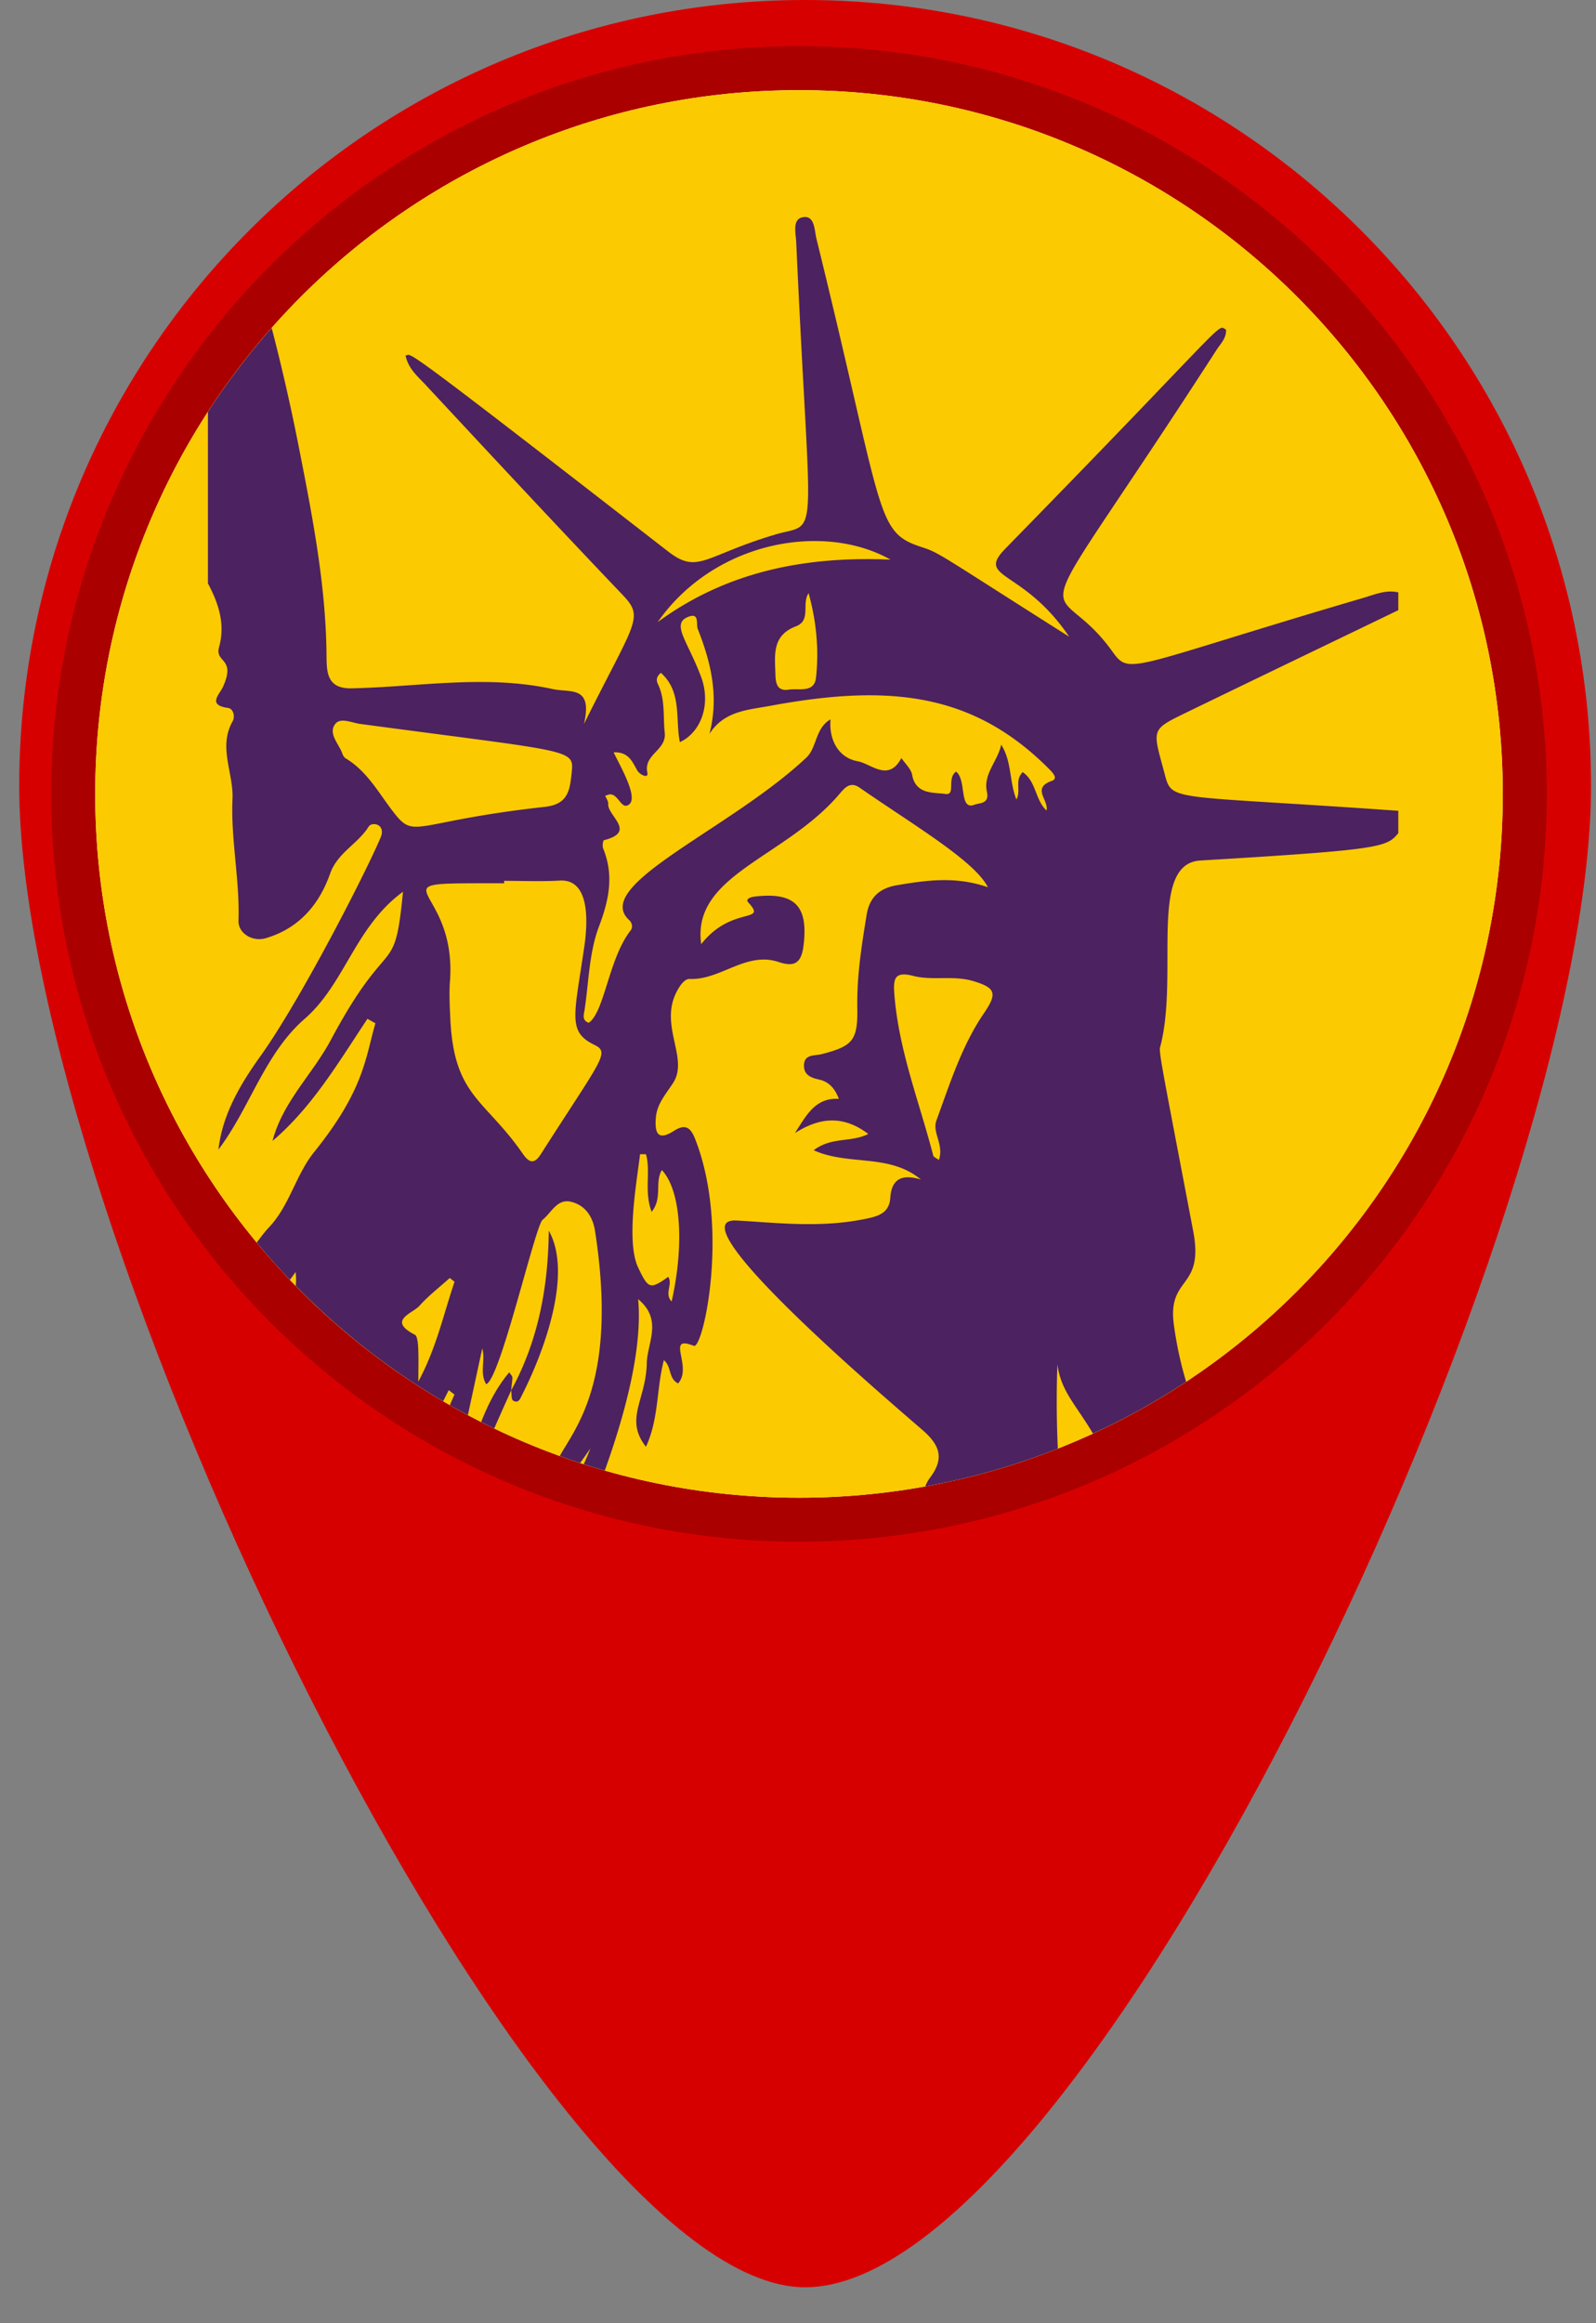 <svg width="44" height="64" fill="none" xmlns="http://www.w3.org/2000/svg"><rect width="100%" height="100%" fill="#808080" stroke="none"/><path d="M43.863 21.65c0 11.957-13.905 41.36-21.666 41.36C14.759 63.01.53 33.608.53 21.65S10.231 0 22.197 0c11.966 0 21.666 9.693 21.666 21.65z" fill="#D70000"/><path d="M22.028 41.865c-11.033 0-20.008-8.968-20.008-19.994 0-11.024 8.975-19.993 20.008-19.993s20.008 8.969 20.008 19.993c0 11.026-8.975 19.994-20.008 19.994z" fill="#fff"/><path d="M22.027 2.484c10.716 0 19.403 8.68 19.403 19.388 0 10.707-8.687 19.387-19.402 19.387-10.716 0-19.403-8.68-19.403-19.387 0-10.708 8.687-19.388 19.402-19.388zm0-1.213c-11.367 0-20.615 9.241-20.615 20.6 0 11.36 9.248 20.6 20.616 20.6 11.367 0 20.615-9.24 20.615-20.6 0-11.359-9.248-20.6-20.616-20.6z" fill="#A00"/><path d="M41.43 21.872c0 10.707-8.687 19.387-19.403 19.387-10.715 0-19.402-8.68-19.402-19.387 0-10.708 8.687-19.388 19.402-19.388 10.716 0 19.402 8.68 19.402 19.388z" fill="#FBCA00"/><path d="M5.732 16.073v-4.727A19.523 19.523 0 017.49 9.034c.278 1.072.525 2.15.739 3.236.375 1.907.753 3.812.773 5.769.005.435-.014.937.684.923 1.848-.037 3.695-.386 5.549.02.49.108 1.113-.109.864.963 1.428-2.875 1.678-2.917 1.052-3.572-1.823-1.91-3.622-3.843-5.421-5.775-.21-.226-.47-.434-.55-.803.2-.022-.409-.536 7.237 5.395.83.644.992.12 2.955-.464 1.247-.372.965.534.58-8.042-.01-.248-.121-.649.183-.7.332-.057.316.36.375.598 1.884 7.655 1.61 8.07 2.901 8.49.502.163.458.186 4.065 2.468-1.278-1.888-2.591-1.576-1.755-2.431 6.305-6.442 5.81-6.17 6.08-6.027.011.238-.151.384-.259.552-5.594 8.66-4.592 5.927-2.887 8.297.506.704.378.464 6.936-1.462.31-.091.62-.229.959-.15v.49c-1.952.942-3.905 1.879-5.855 2.825-1.003.487-.913.452-.577 1.722.197.743.216.537 6.432.98v.615c-.319.39-.467.456-5.455.754-1.455.087-.58 3.158-1.113 5.148-.039.145.111.839.914 5.066.309 1.628-.723 1.209-.532 2.59.083.604.205 1.116.336 1.555a19.394 19.394 0 01-2.568 1.427c-.478-.807-.885-1.166-.981-1.91a28.79 28.79 0 00.012 2.325c-1.167.461-2.39.813-3.655 1.042a.995.995 0 01.139-.25c.393-.528.266-.89-.227-1.315-1.294-1.115-6.82-5.85-5.114-5.76 1.024.053 2.25.211 3.49-.033.346-.069.72-.135.748-.587.033-.526.316-.668.844-.51-.877-.727-1.985-.37-2.955-.806.492-.378 1.036-.208 1.505-.449-.697-.525-1.346-.457-2.024-.023.314-.48.554-.982 1.212-.943-.098-.269-.263-.472-.547-.533-.22-.048-.41-.124-.414-.373-.005-.336.292-.276.494-.328.854-.221.992-.38.976-1.275-.015-.866.118-1.713.257-2.56.079-.482.35-.737.85-.82.801-.132 1.595-.252 2.494.059-.366-.723-2.023-1.696-3.54-2.745-.267-.186-.421.023-.564.189-1.507 1.757-4.07 2.22-3.8 4.124.836-1.072 1.846-.558 1.297-1.15-.09-.097.072-.149.176-.161 1.116-.132 1.483.264 1.347 1.353-.061.492-.26.59-.683.45-.9-.302-1.596.5-2.456.466-.151-.006-.288.211-.373.382-.454.923.348 1.804-.077 2.473-.197.309-.454.582-.483.977-.03.402.048.642.495.356.307-.196.457-.115.589.22.965 2.45.217 5.798-.035 5.699-.8-.317-.021.567-.434 1.035-.275-.136-.173-.463-.393-.64-.208.79-.133 1.603-.493 2.385-.603-.764.002-1.285.022-2.3.012-.56.451-1.197-.238-1.766.12 1.293-.316 3.043-.92 4.722a18.916 18.916 0 01-.579-.177c.064-.139.126-.283.182-.434a14.18 14.18 0 01-.283.402 19.153 19.153 0 01-.56-.193c.44-.793 1.604-2.108.972-6.196-.061-.395-.267-.71-.66-.806-.388-.094-.543.303-.786.495-.205.161-1.172 4.417-1.556 4.528-.188-.31-.013-.65-.108-.982l-.396 1.834c-.167-.09-.333-.18-.497-.274l.127-.292-.158-.12-.154.304a19.473 19.473 0 01-4.064-3.18 1.689 1.689 0 00-.003-.378l-.157.216a19.562 19.562 0 01-.915-1.028c.107-.142.212-.287.333-.414.572-.602.743-1.449 1.245-2.073 1.385-1.72 1.412-2.584 1.694-3.554l-.22-.123c-.791 1.189-1.52 2.431-2.616 3.364.279-1.077 1.1-1.833 1.606-2.78 1.628-3.046 1.754-1.622 1.99-4.084-1.325.967-1.596 2.531-2.71 3.5-1.107.963-1.505 2.449-2.378 3.602.115-.995.625-1.828 1.167-2.586 1.11-1.553 2.909-5.07 3.304-6.01.155-.368-.238-.446-.33-.3-.297.477-.856.715-1.062 1.295-.302.854-.857 1.51-1.78 1.78-.351.102-.758-.127-.746-.488.037-1.124-.215-2.24-.165-3.349.032-.716-.403-1.432.006-2.144.066-.113.026-.343-.13-.364-.574-.078-.239-.365-.142-.575.374-.811-.227-.662-.105-1.098.178-.636-.013-1.205-.306-1.757zm7.533 23.1c.191-.484.423-.951.775-1.369.11.173.1.034.05.505l.003-.007c-.158.35-.315.699-.468 1.05a19.485 19.485 0 01-.36-.18zm13.093-17.916c.295.223.075 1.073.501.913.153-.058.425-.017.348-.366-.105-.48.3-.834.395-1.29.295.461.221 1.014.419 1.511.137-.247-.058-.521.173-.754.373.25.341.762.657 1.057.07-.286-.424-.619.15-.818.188-.065-.001-.247-.09-.337-2.094-2.096-4.41-2.335-7.676-1.729-.615.115-1.27.137-1.676.773.27-1.044.037-1.98-.324-2.895-.049-.124.061-.468-.276-.323-.457.196-.001.659.369 1.646.276.738.014 1.52-.585 1.8-.13-.642.065-1.384-.523-1.91-.163.14-.112.244-.072.331.196.425.129.878.178 1.319.055.49-.59.59-.479 1.103.037.17-.207.06-.28-.068-.137-.237-.236-.513-.65-.494.186.386.677 1.227.432 1.43-.217.179-.293-.284-.533-.273-.036.002-.072.02-.131.038.03.077.088.152.083.222-.029.332.799.77-.117 1.002-.027.007-.05.16-.024.225.303.74.166 1.413-.115 2.156-.27.711-.28 1.521-.395 2.29-.019.125-.082.29.112.36.438-.29.547-1.764 1.157-2.545.068-.087.039-.212-.039-.283-1.052-.96 2.754-2.484 4.876-4.47.309-.288.241-.81.674-1.062-.051.566.223 1.06.744 1.154.382.069.849.585 1.21-.088.106.159.266.299.295.461.098.552.599.482.918.529.297.044.029-.438.294-.614zm-12.46 3.008v.067c-3.86 0-1.29-.077-1.493 2.697-.025.345-.006.695.01 1.043.103 2.144.95 2.196 2 3.715.19.273.328.269.497.005 1.675-2.624 1.918-2.794 1.472-3.01-.74-.36-.556-.787-.277-2.693.116-.792.126-1.878-.675-1.831-.51.03-1.022.007-1.534.007zm1.136-2.04c.647-.071.677-.491.726-.937.072-.666.05-.557-5.827-1.345-.234-.031-.553-.193-.698.01-.185.257.095.526.194.785.02.056.052.124.099.152.641.382.957 1.05 1.411 1.596.508.61.634.121 4.095-.26zm10.85 9.73c.147-.434-.192-.748-.067-1.09.372-1.016.696-2.056 1.316-2.963.37-.542.313-.693-.312-.878-.543-.16-1.114-.004-1.644-.14-.516-.134-.552.08-.522.488.115 1.547.69 2.983 1.074 4.464.01.04.082.065.155.118zm-8.074-.158l-.164-.002c-.092.764-.391 2.412-.053 3.123.28.589.327.613.83.256.133.204-.118.465.093.68.358-1.589.25-3.074-.269-3.621-.205.334.025.771-.282 1.15-.214-.556-.02-1.094-.155-1.586zm.322-14.66c1.888-1.383 4.04-1.822 6.42-1.72-1.86-1.045-4.866-.502-6.42 1.72zm4.16-.798c-.2.301.08.751-.352.916-.666.255-.577.796-.563 1.323.006.248.05.471.369.42.277-.043.703.1.75-.33.087-.78.008-1.56-.204-2.329zm-9.76 18.97a42.537 42.537 0 01-.133-.103c-.28.254-.586.486-.836.767-.189.213-.9.398-.124.797.125.065.094.697.094 1.29.502-.934.696-1.863.999-2.752zm1.56 2.993c.017.097 0 .248.055.281.153.094.2-.068.252-.168.615-1.216 1.392-3.34.73-4.513-.015 1.558-.29 3.038-1.04 4.406l.004-.006z" fill="#4C2260"/></svg>
